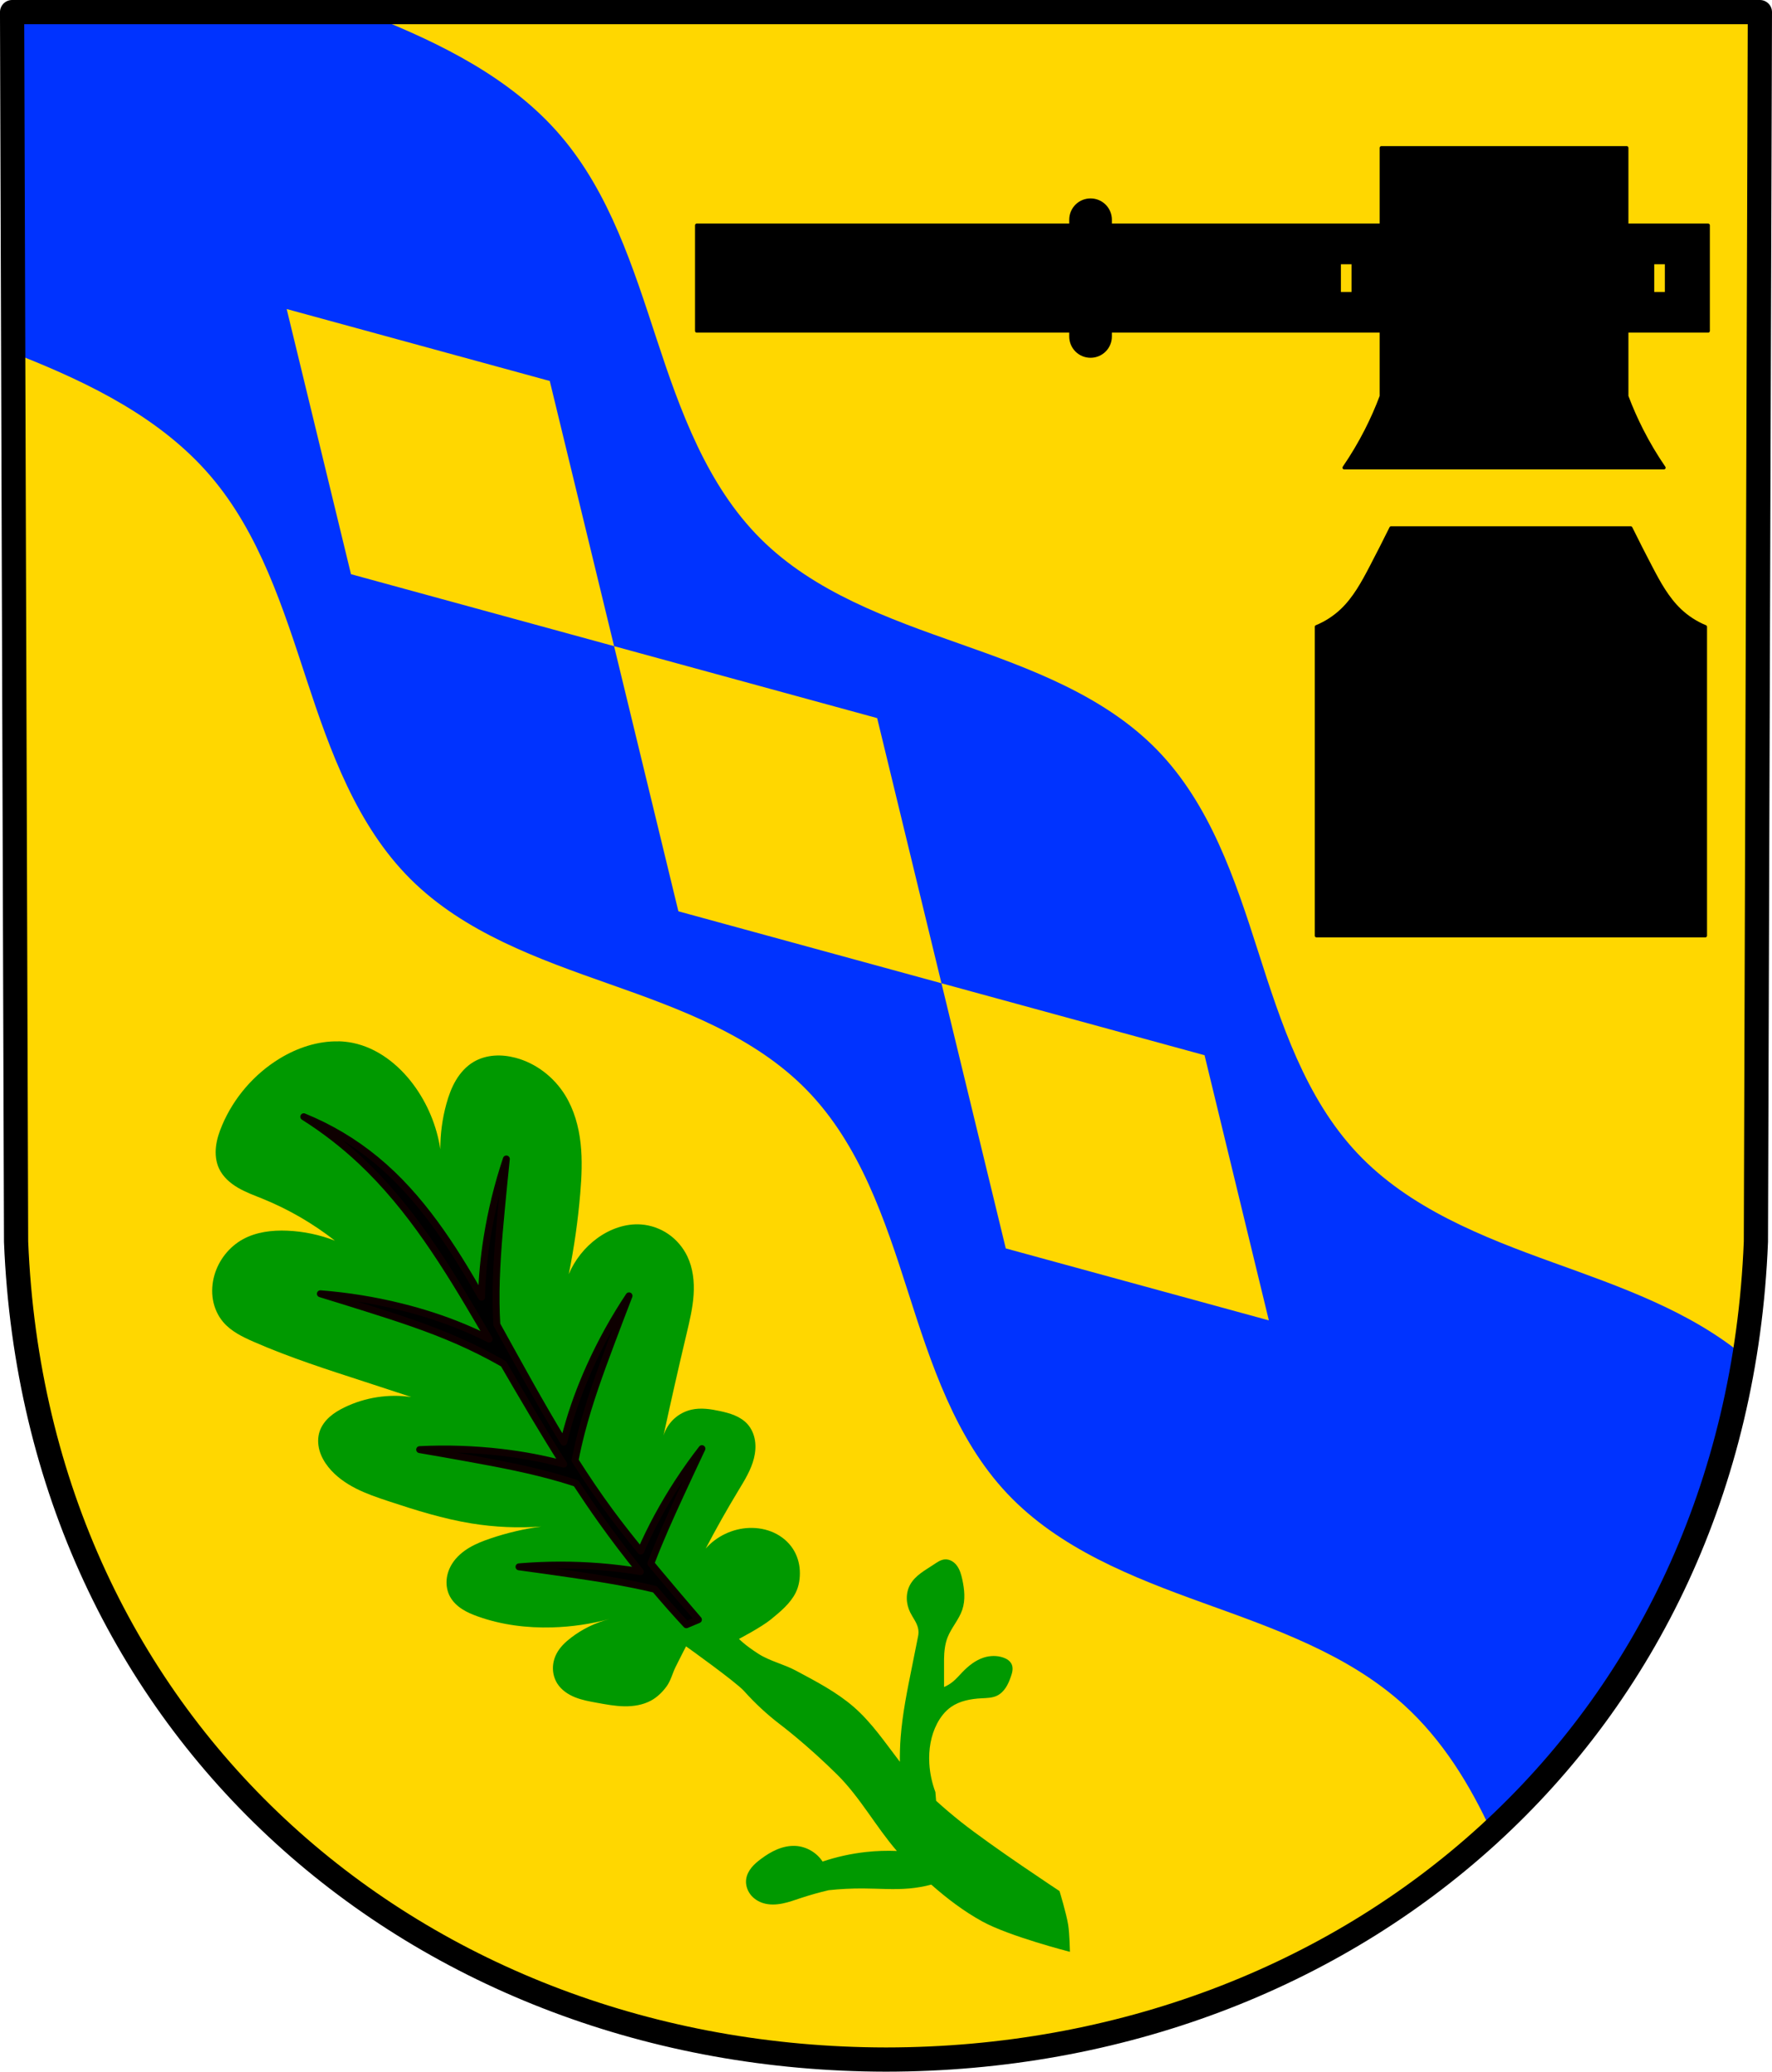 <?xml version="1.0" encoding="UTF-8" standalone="no"?>
<!-- Created with Inkscape (http://www.inkscape.org/) -->

<svg
   xmlns:dc="http://purl.org/dc/elements/1.1/"
   xmlns:cc="http://creativecommons.org/ns#"
   xmlns:rdf="http://www.w3.org/1999/02/22-rdf-syntax-ns#"
   xmlns:svg="http://www.w3.org/2000/svg"
   xmlns="http://www.w3.org/2000/svg"
   xmlns:sodipodi="http://sodipodi.sourceforge.net/DTD/sodipodi-0.dtd"
   xmlns:inkscape="http://www.inkscape.org/namespaces/inkscape"
   width="135.599mm"
   height="158.463mm"
   viewBox="0 0 135.599 158.463"
   version="1.1"
   id="svg2371"
   inkscape:version="0.92.5 (2060ec1f9f, 2020-04-08)"
   sodipodi:docname="DEU Nister COA.svg">
  <defs
     id="defs2365">
    <inkscape:path-effect
       effect="spiro"
       id="path-effect877"
       is_visible="true" />
    <inkscape:path-effect
       effect="spiro"
       id="path-effect872"
       is_visible="true" />
    <inkscape:path-effect
       effect="spiro"
       id="path-effect2098"
       is_visible="true" />
    <inkscape:path-effect
       effect="spiro"
       id="path-effect3324"
       is_visible="true" />
    <inkscape:path-effect
       effect="spiro"
       id="path-effect3264"
       is_visible="true" />
    <inkscape:path-effect
       effect="spiro"
       id="path-effect3264-7"
       is_visible="true" />
    <inkscape:path-effect
       effect="spiro"
       id="path-effect3324-6"
       is_visible="true" />
    <inkscape:path-effect
       effect="spiro"
       id="path-effect2660-9"
       is_visible="true" />
    <inkscape:path-effect
       effect="spiro"
       id="path-effect2098-1"
       is_visible="true" />
  </defs>
  <sodipodi:namedview
     id="base"
     pagecolor="#ffffff"
     bordercolor="#666666"
     borderopacity="1.0"
     inkscape:pageopacity="0.0"
     inkscape:pageshadow="2"
     inkscape:zoom="1.3240599"
     inkscape:cx="256.24948"
     inkscape:cy="299.45774"
     inkscape:document-units="mm"
     inkscape:current-layer="layer1"
     showgrid="false"
     inkscape:window-width="1920"
     inkscape:window-height="1046"
     inkscape:window-x="-11"
     inkscape:window-y="-11"
     inkscape:window-maximized="1"
     inkscape:snap-nodes="false"
     fit-margin-top="0"
     fit-margin-left="0"
     fit-margin-right="0"
     fit-margin-bottom="0"
     inkscape:snap-midpoints="true"
     inkscape:snap-smooth-nodes="true" />
  <g
     inkscape:label="Ebene 1"
     inkscape:groupmode="layer"
     id="layer1"
     transform="translate(43.803,-43.419)">
    <path
       style="fill:#ffd700;fill-opacity:1;fill-rule:evenodd;stroke:none;stroke-width:1.852;stroke-linecap:round;stroke-linejoin:round;stroke-miterlimit:4;stroke-dasharray:none;stroke-opacity:1"
       inkscape:connector-curvature="0"
       d="m 90.87,44.345 -0.306,94.049 c -1.489,37.558 -30.9,62.541 -66.568,62.562 -35.636,-0.046 -65.058,-25.04 -66.568,-62.562 l -0.306,-94.049 h 66.872 z"
       id="path10563-0-6-2-5-7"
       sodipodi:nodetypes="ccccccc" />
    <path
       style="opacity:1;fill:#000000;fill-opacity:1;fill-rule:evenodd;stroke:#000000;stroke-width:1;stroke-linecap:round;stroke-linejoin:round;stroke-miterlimit:4;stroke-dasharray:none;stroke-opacity:1;paint-order:markers fill stroke"
       d="M 398.9 42.676 L 398.9 65.031 L 320.578 65.031 L 320.578 63.434 C 320.578 60.297 318.052 57.773 314.916 57.773 C 311.78 57.773 309.256 60.297 309.256 63.434 L 309.256 65.031 L 201.197 65.031 L 201.197 95.514 L 309.256 95.514 L 309.256 97.109 C 309.256 100.246 311.78 102.771 314.916 102.771 C 318.052 102.771 320.578 100.246 320.578 97.109 L 320.578 95.514 L 398.9 95.514 L 398.9 114.385 C 397.635 117.753 396.179 121.048 394.545 124.254 C 392.651 127.968 390.517 131.559 388.158 134.996 L 434.318 134.996 L 480.477 134.996 C 478.118 131.559 475.983 127.968 474.09 124.254 C 472.455 121.048 471.002 117.753 469.736 114.385 L 469.736 95.514 L 493.252 95.514 L 493.252 65.031 L 469.736 65.031 L 469.736 42.676 L 398.9 42.676 z M 386.707 75.773 L 390.771 75.773 L 390.771 84.771 L 386.707 84.771 L 386.707 75.773 z M 477.188 75.773 L 481.252 75.773 L 481.252 84.771 L 477.188 84.771 L 477.188 75.773 z M 401.697 152.412 C 399.812 156.222 397.884 160.012 395.914 163.779 C 393.596 168.212 391.159 172.695 387.537 176.145 C 385.402 178.178 382.887 179.809 380.16 180.93 L 380.16 270.07 L 492.434 270.07 L 492.434 180.93 C 489.706 179.809 487.19 178.178 485.055 176.145 C 481.433 172.695 478.997 168.212 476.68 163.779 C 474.71 160.012 472.782 156.222 470.896 152.412 L 436.297 152.412 L 401.697 152.412 z "
       transform="matrix(0.265,0,0,0.265,-43.803,43.419)"
       id="rect3260-4" />
    <path
       inkscape:connector-curvature="0"
       style="fill:#0033ff;stroke:none;stroke-width:0.261px;stroke-linecap:butt;stroke-linejoin:miter;stroke-opacity:1;fill-opacity:1"
       d="m -42.877,44.345 0.085,26.072 c 0.191,0.075 0.384,0.147 0.575,0.223 5.377,2.135 10.756,4.792 14.519,9.186 3.762,4.393 5.551,10.089 7.358,15.583 1.807,5.494 3.845,11.155 7.939,15.24 4.097,4.088 9.761,6.111 15.22,8.034 5.459,1.923 11.116,3.995 15.149,8.146 4.033,4.151 5.941,9.866 7.706,15.378 1.765,5.512 3.622,11.232 7.591,15.446 3.966,4.21 9.566,6.411 15.006,8.375 5.44,1.965 11.081,3.917 15.364,7.805 2.936,2.666 5.034,6.068 6.701,9.694 9.95,-9.172 16.921,-21.594 19.344,-36.373 -4.179,-3.463 -9.487,-5.305 -14.616,-7.158 -5.44,-1.965 -11.04,-4.164 -15.006,-8.375 -3.968,-4.213 -5.826,-9.934 -7.591,-15.446 -1.765,-5.512 -3.673,-11.227 -7.707,-15.378 -4.033,-4.151 -9.69,-6.223 -15.149,-8.146 C 24.153,90.73 18.489,88.708 14.392,84.619 10.298,80.534 8.26,74.873 6.453,69.379 4.646,63.884 2.857,58.188 -0.905,53.795 c -3.763,-4.394 -9.142,-7.05 -14.519,-9.185 -0.226,-0.09 -0.454,-0.176 -0.681,-0.265 z m 21.012,22.712 20.132,5.504 4.922,20.282 20.131,5.504 4.921,20.282 20.132,5.504 4.921,20.282 -20.132,-5.505 -4.921,-20.281 -20.132,-5.505 -4.921,-20.281 -20.132,-5.504 z"
       id="path2096-3" />
    <path
       style="fill:none;fill-rule:evenodd;stroke:#000000;stroke-width:1.852;stroke-linecap:round;stroke-linejoin:round;stroke-miterlimit:4;stroke-dasharray:none;stroke-opacity:1"
       inkscape:connector-curvature="0"
       d="m 90.87,44.345 -0.306,94.049 c -1.489,37.558 -30.9,62.541 -66.568,62.562 -35.636,-0.046 -65.058,-25.04 -66.568,-62.562 l -0.306,-94.049 h 66.872 z"
       id="path10563-0-6-2-5"
       sodipodi:nodetypes="ccccccc" />
    <path
       inkscape:connector-curvature="0"
       style="fill:#009900;fill-opacity:1;stroke:none;stroke-width:0.884;stroke-linecap:round;stroke-linejoin:round;stroke-miterlimit:4;stroke-dasharray:none;stroke-opacity:1"
       d="m -17.901,123.074 c -1.571,-0.037 -3.153,0.49 -4.506,1.316 -1.947,1.188 -3.508,2.998 -4.398,5.098 -0.223,0.526 -0.407,1.074 -0.471,1.642 -0.065,0.568 -0.006,1.159 0.237,1.676 0.297,0.633 0.848,1.116 1.452,1.468 0.604,0.352 1.266,0.588 1.913,0.852 1.97,0.803 3.827,1.881 5.501,3.193 -1.164,-0.453 -2.404,-0.713 -3.652,-0.764 -1.165,-0.048 -2.37,0.095 -3.392,0.657 -1.051,0.579 -1.85,1.594 -2.179,2.748 -0.174,0.61 -0.221,1.258 -0.112,1.883 0.109,0.625 0.377,1.224 0.789,1.707 0.603,0.706 1.468,1.126 2.319,1.499 2.763,1.21 5.643,2.131 8.512,3.063 1.188,0.386 2.376,0.775 3.562,1.166 -1.73,-0.253 -3.533,0.025 -5.107,0.787 -0.408,0.198 -0.804,0.429 -1.143,0.73 -0.339,0.301 -0.62,0.677 -0.765,1.106 -0.157,0.466 -0.148,0.98 -0.016,1.454 0.132,0.474 0.382,0.91 0.69,1.293 0.56,0.696 1.307,1.224 2.103,1.628 0.797,0.404 1.646,0.691 2.494,0.972 2.085,0.69 4.19,1.35 6.358,1.701 1.759,0.285 3.551,0.364 5.328,0.236 -1.32,0.178 -2.623,0.483 -3.885,0.911 -0.559,0.189 -1.113,0.404 -1.62,0.705 -0.507,0.301 -0.969,0.693 -1.291,1.188 -0.245,0.375 -0.405,0.806 -0.445,1.252 -0.04,0.446 0.043,0.905 0.256,1.299 0.211,0.391 0.543,0.709 0.915,0.952 0.372,0.243 0.786,0.416 1.205,0.566 1.821,0.654 3.776,0.897 5.71,0.841 1.471,-0.042 2.936,-0.255 4.358,-0.633 -1.053,0.27 -2.05,0.754 -2.914,1.414 -0.446,0.341 -0.865,0.738 -1.123,1.237 -0.184,0.354 -0.282,0.754 -0.273,1.152 0.008,0.399 0.124,0.796 0.338,1.132 0.312,0.488 0.817,0.829 1.355,1.045 0.538,0.216 1.113,0.318 1.684,0.422 0.691,0.126 1.384,0.255 2.086,0.267 0.702,0.011 1.419,-0.101 2.037,-0.434 0.478,-0.257 0.877,-0.651 1.196,-1.085 0.32,-0.436 0.445,-0.986 0.681,-1.472 0.26,-0.536 0.81,-1.594 0.81,-1.594 0,0 3.819,2.724 4.438,3.417 0.844,0.945 1.779,1.809 2.787,2.577 0,0 2.019,1.516 4.35,3.826 1.751,1.735 2.945,3.969 4.557,5.83 -0.789,-0.031 -1.58,-0.006 -2.365,0.08 -1.129,0.124 -2.244,0.37 -3.32,0.731 -0.449,-0.69 -1.237,-1.148 -2.059,-1.196 -0.482,-0.028 -0.966,0.078 -1.412,0.262 -0.446,0.184 -0.857,0.445 -1.244,0.734 -0.26,0.194 -0.513,0.404 -0.718,0.656 -0.205,0.252 -0.363,0.55 -0.411,0.872 -0.062,0.411 0.063,0.841 0.312,1.174 0.249,0.333 0.617,0.569 1.016,0.686 0.469,0.138 0.973,0.115 1.452,0.019 0.479,-0.096 0.94,-0.264 1.404,-0.418 0.699,-0.231 1.408,-0.431 2.125,-0.598 0.882,-0.095 1.77,-0.139 2.657,-0.133 1.174,0.008 2.35,0.104 3.52,0 0.566,-0.051 1.126,-0.15 1.676,-0.294 1.21,1.067 2.497,2.045 3.902,2.817 2.073,1.14 6.708,2.324 6.708,2.324 0,0 -0.025,-1.38 -0.133,-2.059 -0.14,-0.88 -0.664,-2.59 -0.664,-2.59 0,0 -5.156,-3.396 -7.571,-5.313 -0.64,-0.509 -1.265,-1.039 -1.871,-1.59 l -0.055,-0.668 c -0.264,-0.701 -0.422,-1.443 -0.465,-2.192 -0.061,-1.049 0.109,-2.125 0.598,-3.055 0.258,-0.491 0.608,-0.943 1.062,-1.262 0.668,-0.469 1.509,-0.621 2.324,-0.664 0.406,-0.022 0.829,-0.023 1.195,-0.199 0.279,-0.134 0.505,-0.362 0.674,-0.621 0.17,-0.259 0.287,-0.548 0.388,-0.84 0.052,-0.15 0.101,-0.303 0.12,-0.461 0.02,-0.158 0.009,-0.322 -0.054,-0.469 -0.058,-0.134 -0.157,-0.248 -0.274,-0.335 -0.117,-0.087 -0.251,-0.149 -0.39,-0.196 -0.469,-0.159 -0.989,-0.147 -1.461,0 -0.646,0.202 -1.191,0.641 -1.66,1.129 -0.239,0.249 -0.463,0.513 -0.731,0.73 -0.201,0.163 -0.425,0.298 -0.664,0.398 v -1.195 c 0,-0.31 -0.005,-0.62 0,-0.93 0.009,-0.563 0.062,-1.135 0.266,-1.66 0.291,-0.749 0.872,-1.363 1.129,-2.125 0.251,-0.743 0.168,-1.558 0,-2.324 -0.079,-0.36 -0.181,-0.725 -0.395,-1.025 -0.107,-0.15 -0.243,-0.282 -0.403,-0.373 -0.16,-0.091 -0.346,-0.141 -0.53,-0.129 -0.16,0.011 -0.315,0.067 -0.457,0.142 -0.142,0.075 -0.273,0.168 -0.407,0.257 -0.33,0.221 -0.674,0.421 -0.991,0.659 -0.317,0.239 -0.61,0.521 -0.803,0.868 -0.179,0.322 -0.265,0.693 -0.26,1.061 0.004,0.368 0.098,0.734 0.26,1.065 0.197,0.401 0.494,0.76 0.598,1.195 0.052,0.217 0.052,0.447 0,0.664 -0.154,0.775 -0.309,1.55 -0.465,2.324 -0.359,1.781 -0.724,3.567 -0.863,5.379 -0.048,0.621 -0.065,1.245 -0.059,1.868 -1.12,-1.455 -2.148,-2.994 -3.527,-4.193 -1.317,-1.145 -2.896,-1.961 -4.435,-2.784 -0.926,-0.496 -1.992,-0.722 -2.876,-1.291 -1.072,-0.691 -1.474,-1.133 -1.474,-1.133 0,0 1.71,-0.89 2.451,-1.497 0.716,-0.586 1.473,-1.208 1.888,-2.036 0.259,-0.517 0.346,-1.124 0.315,-1.706 -0.031,-0.583 -0.209,-1.16 -0.527,-1.649 -0.351,-0.54 -0.867,-0.966 -1.453,-1.235 -0.585,-0.269 -1.237,-0.385 -1.881,-0.364 -1.265,0.042 -2.504,0.626 -3.34,1.577 0.785,-1.501 1.617,-2.978 2.495,-4.427 0.478,-0.789 0.977,-1.587 1.198,-2.482 0.111,-0.448 0.149,-0.917 0.075,-1.372 -0.074,-0.455 -0.263,-0.896 -0.572,-1.239 -0.264,-0.294 -0.609,-0.509 -0.973,-0.663 -0.364,-0.154 -0.749,-0.25 -1.136,-0.334 -0.717,-0.155 -1.465,-0.268 -2.181,-0.105 -0.496,0.113 -0.961,0.358 -1.333,0.703 -0.373,0.346 -0.652,0.791 -0.802,1.276 0.561,-2.596 1.148,-5.187 1.762,-7.771 0.234,-0.986 0.473,-1.976 0.541,-2.987 0.067,-1.011 -0.046,-2.054 -0.487,-2.966 -0.326,-0.673 -0.827,-1.261 -1.443,-1.686 -0.616,-0.424 -1.346,-0.683 -2.092,-0.737 -1.193,-0.086 -2.385,0.351 -3.352,1.055 -0.956,0.697 -1.718,1.658 -2.179,2.748 0.41,-2.033 0.704,-4.089 0.877,-6.156 0.108,-1.286 0.17,-2.583 0.027,-3.866 -0.143,-1.283 -0.498,-2.557 -1.174,-3.657 -0.856,-1.392 -2.24,-2.466 -3.821,-2.877 -0.53,-0.138 -1.081,-0.202 -1.627,-0.159 -0.546,0.043 -1.086,0.197 -1.558,0.474 -0.566,0.333 -1.019,0.837 -1.355,1.401 -0.337,0.564 -0.562,1.188 -0.736,1.821 -0.31,1.126 -0.466,2.294 -0.461,3.462 -0.271,-1.781 -0.984,-3.494 -2.057,-4.941 -1.147,-1.547 -2.769,-2.816 -4.657,-3.196 -0.359,-0.072 -0.72,-0.111 -1.083,-0.119 z"
       id="path2658-1-2"
       sodipodi:nodetypes="ccccccccccccccccccsccccccsccccccccccccccccaaccccccccccccccccccccccccccccccccccccccccccsccsccccccccccccsscccccaacccccsscscccccsccscccccccccccccccc" />
    <path
       inkscape:connector-curvature="0"
       style="fill:#000000;stroke:#0e0000;stroke-width:0.529;stroke-linecap:butt;stroke-linejoin:round;stroke-opacity:1;stroke-miterlimit:4;stroke-dasharray:none"
       d="m -20.557,128.839 c 1.564,0.987 3.033,2.123 4.381,3.389 3.816,3.582 6.588,8.115 9.231,12.633 0.192,0.328 0.382,0.657 0.573,0.985 -0.626,-0.317 -1.264,-0.611 -1.911,-0.882 -1.572,-0.659 -3.2,-1.181 -4.854,-1.591 -2.017,-0.5 -4.076,-0.832 -6.149,-0.993 1.237,0.378 2.472,0.762 3.706,1.152 2.284,0.722 4.565,1.466 6.76,2.425 1.214,0.53 2.399,1.126 3.55,1.782 1.5,2.581 3.009,5.157 4.607,7.675 -1.575,-0.423 -3.183,-0.719 -4.802,-0.907 -2.065,-0.24 -4.149,-0.309 -6.225,-0.206 1.275,0.218 2.549,0.443 3.822,0.674 2.357,0.427 4.714,0.876 7.013,1.549 0.381,0.112 0.76,0.232 1.138,0.356 0.639,0.973 1.293,1.935 1.969,2.883 0.942,1.321 1.926,2.612 2.947,3.873 -1.013,-0.173 -2.034,-0.299 -3.058,-0.382 -2.072,-0.167 -4.157,-0.163 -6.228,0.013 1.282,0.173 2.563,0.353 3.843,0.539 2.199,0.319 4.4,0.66 6.56,1.179 0.78,0.922 1.58,1.827 2.402,2.712 l 0.926,-0.389 c -1.017,-1.179 -2.026,-2.366 -3.025,-3.56 -0.206,-0.246 -0.41,-0.493 -0.615,-0.74 0.677,-1.786 1.465,-3.53 2.265,-5.266 0.542,-1.175 1.089,-2.347 1.642,-3.516 -1.276,1.641 -2.416,3.387 -3.405,5.215 -0.463,0.856 -0.889,1.731 -1.279,2.622 -0.8,-0.982 -1.587,-1.974 -2.338,-2.994 -0.945,-1.282 -1.834,-2.601 -2.687,-3.944 0.141,-0.719 0.302,-1.434 0.486,-2.144 0.601,-2.318 1.424,-4.573 2.265,-6.815 0.454,-1.211 0.914,-2.42 1.38,-3.627 -1.152,1.73 -2.161,3.555 -3.013,5.451 -0.699,1.555 -1.292,3.158 -1.744,4.801 -0.086,0.313 -0.165,0.627 -0.241,0.942 -1.795,-2.942 -3.444,-5.979 -5.118,-8.996 -0.031,-0.545 -0.051,-1.09 -0.057,-1.636 -0.027,-2.395 0.177,-4.786 0.402,-7.17 0.121,-1.288 0.249,-2.575 0.383,-3.862 -0.659,1.971 -1.155,3.997 -1.481,6.049 -0.238,1.498 -0.385,3.011 -0.419,4.527 -2.211,-3.883 -4.652,-7.693 -8.088,-10.521 -1.658,-1.365 -3.524,-2.476 -5.514,-3.284 z"
       id="path2662-4-3" />
  </g>
</svg>

